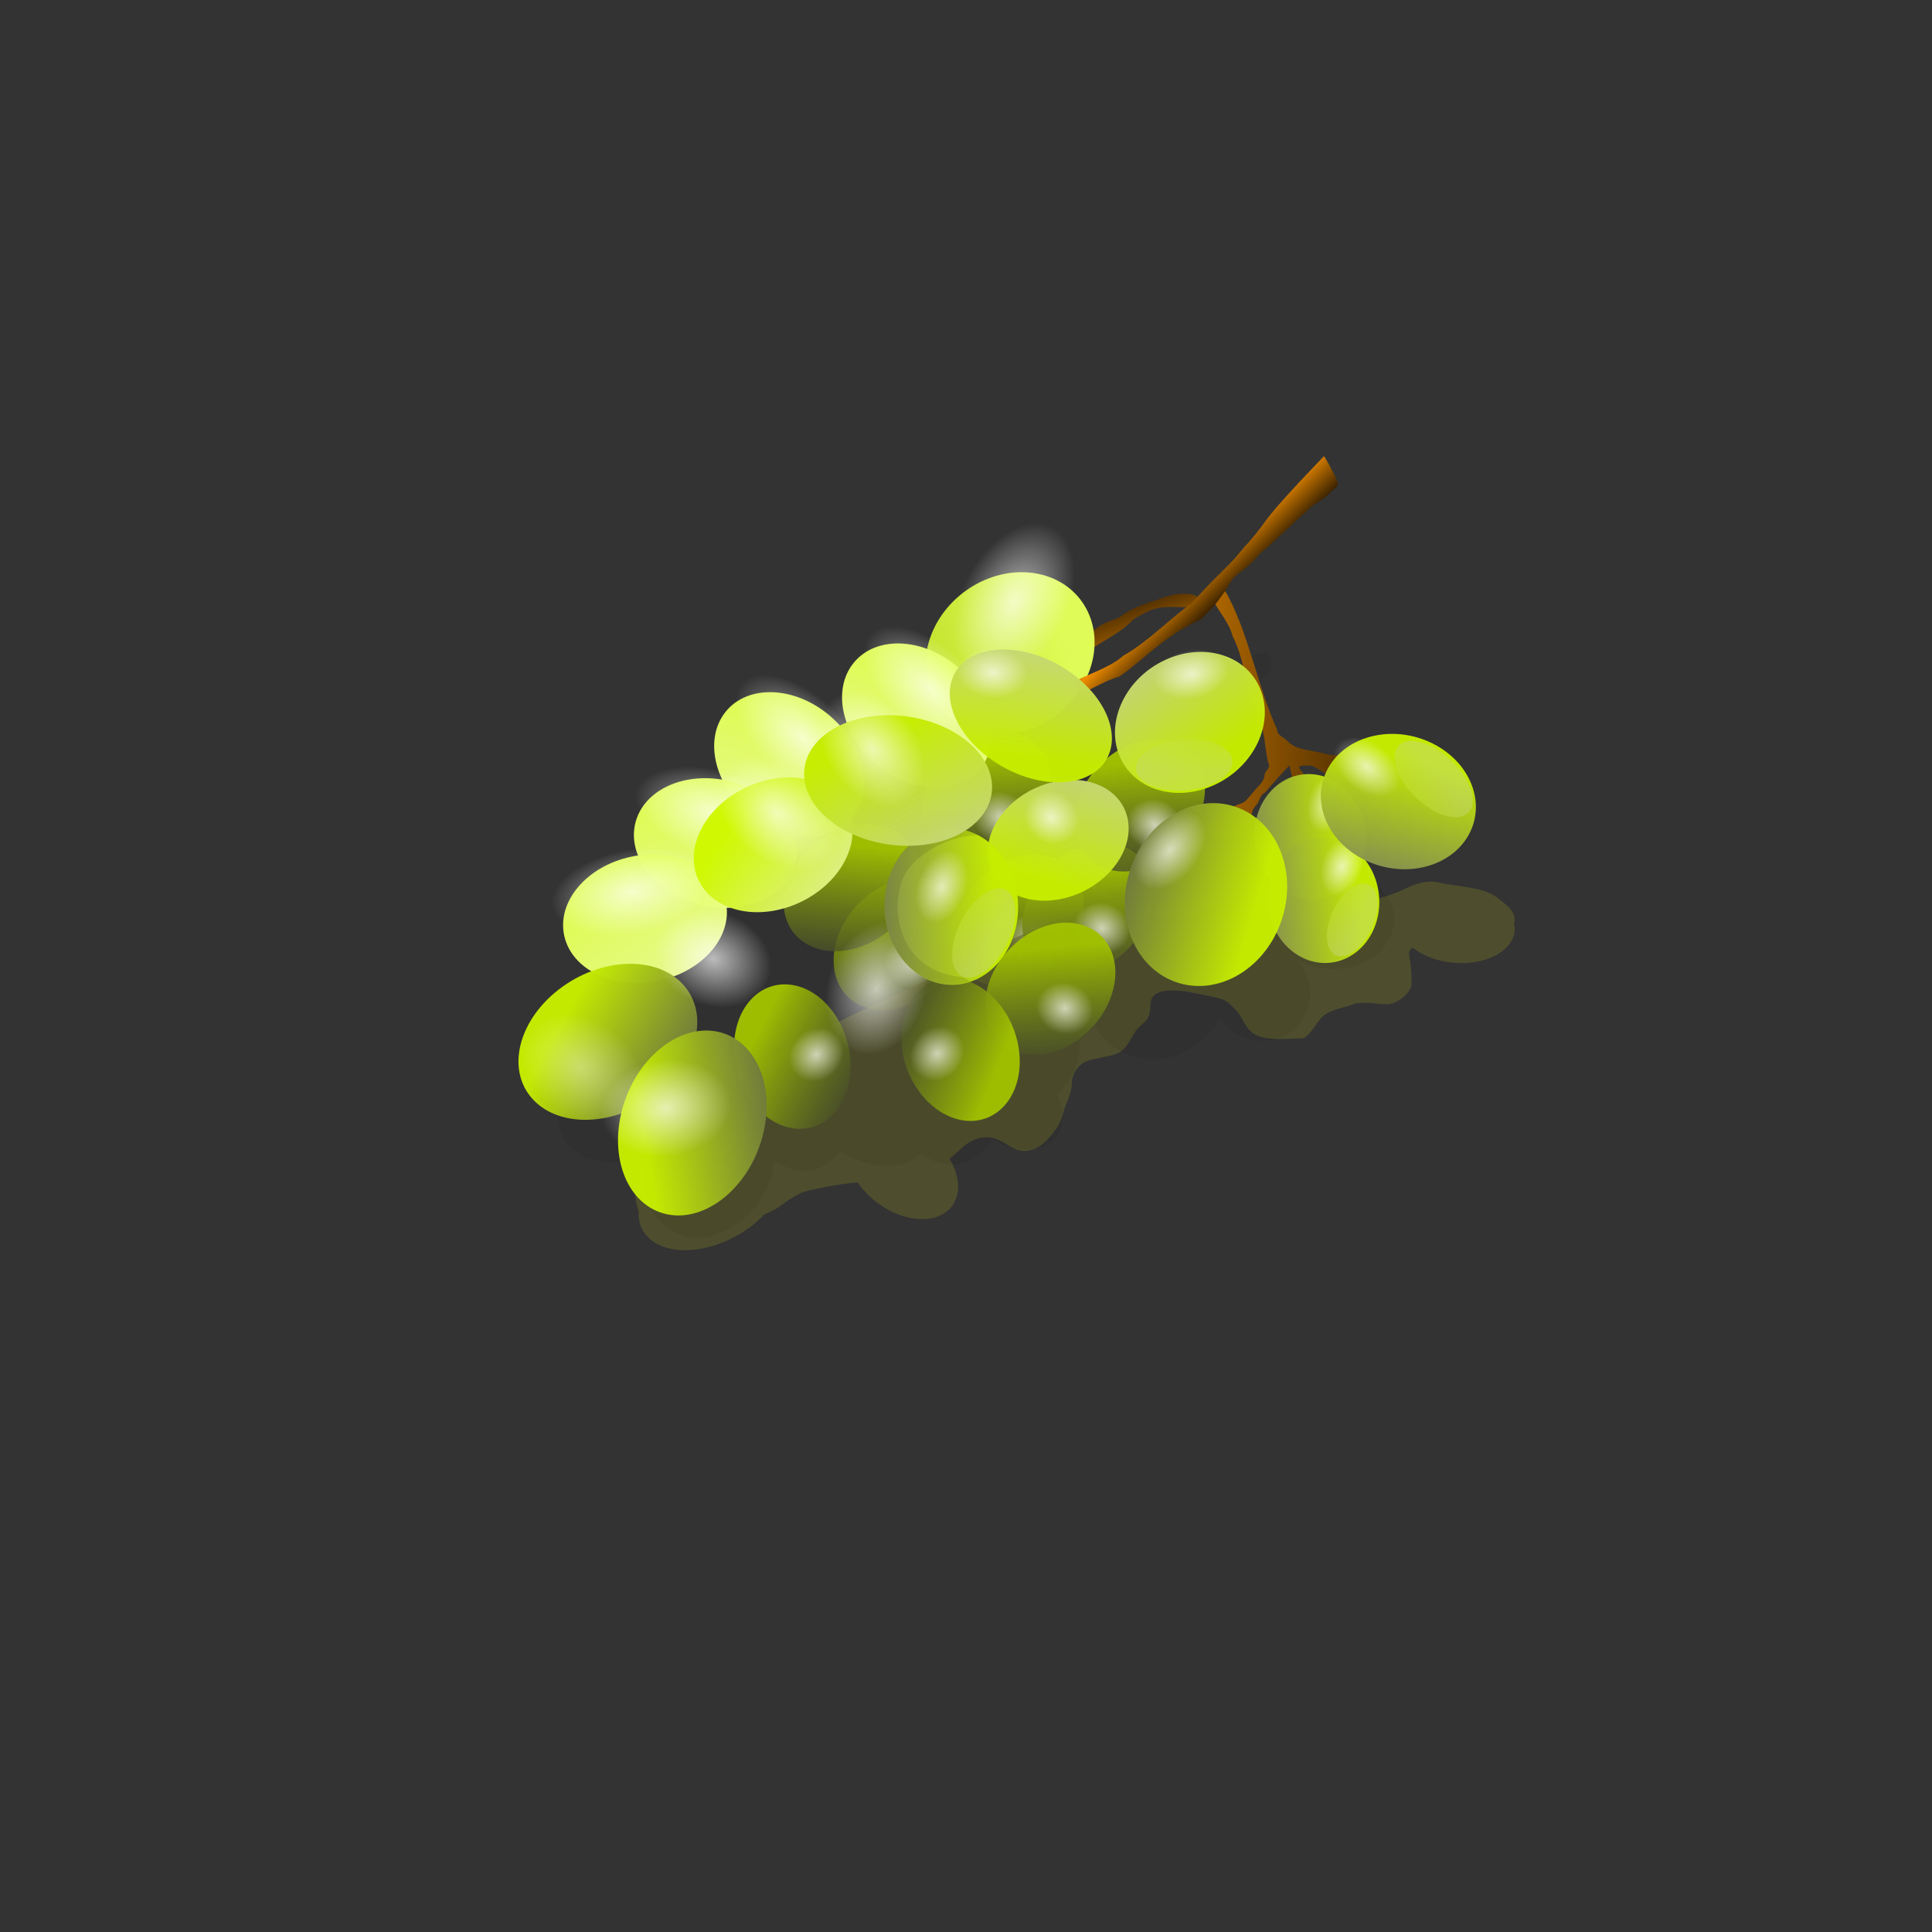 <?xml version="1.0" encoding="UTF-8"?>
<svg viewBox="0 0 800 800" xmlns="http://www.w3.org/2000/svg" xmlns:xlink="http://www.w3.org/1999/xlink">
 <rect x="0" y="0" width="800" height="800" fill="#333333" stroke="none"/>
 <defs>
  <linearGradient id="g">
   <stop stop-color="#f08d00" offset="0"/>
   <stop offset="1"/>
  </linearGradient>
  <linearGradient id="i">
   <stop stop-color="#c6d57c" offset="0"/>
   <stop stop-color="#c6ed00" offset="1"/>
  </linearGradient>
  <linearGradient id="f" x1="88.083" x2="110.68" y1="339.16" y2="387.38" gradientUnits="userSpaceOnUse">
   <stop stop-color="#848e53" offset="0"/>
   <stop stop-color="#c6ed00" offset="1"/>
  </linearGradient>
  <linearGradient id="h" x1="88.083" x2="110.68" y1="339.16" y2="387.38" gradientUnits="userSpaceOnUse">
   <stop stop-color="#697142" offset="0"/>
   <stop stop-color="#c6ed00" offset="1"/>
  </linearGradient>
  <linearGradient id="b" x1="88.083" x2="110.68" y1="339.16" y2="387.38" gradientUnits="userSpaceOnUse">
   <stop stop-color="#44492a" stop-opacity=".798" offset="0"/>
   <stop stop-color="#a0c000" offset="1"/>
  </linearGradient>
  <linearGradient id="n" x1="88.083" x2="110.68" y1="339.16" y2="387.38" gradientUnits="userSpaceOnUse">
   <stop stop-color="#dff08b" offset="0"/>
   <stop stop-color="#cff800" offset="1"/>
  </linearGradient>
  <linearGradient id="e" x1="88.083" x2="110.68" y1="339.16" y2="387.38" gradientUnits="userSpaceOnUse">
   <stop stop-color="#ebfd92" offset="0"/>
   <stop stop-color="#e2ff58" offset="1"/>
  </linearGradient>
  <linearGradient id="m" x1="88.083" x2="110.68" y1="339.16" y2="387.38" gradientUnits="userSpaceOnUse">
   <stop stop-color="#c4e42a" offset="0"/>
   <stop stop-color="#e2ff58" offset="1"/>
  </linearGradient>
  <linearGradient id="d" x1="88.083" x2="110.68" y1="339.16" y2="387.38" gradientUnits="userSpaceOnUse" xlink:href="#i"/>
  <linearGradient id="c" x1="111.5" x2="88.426" y1="373.41" y2="312.14" gradientUnits="userSpaceOnUse" xlink:href="#i"/>
  <linearGradient id="l" x1="366.25" x2="380.97" y1="360.81" y2="375.94" gradientUnits="userSpaceOnUse" xlink:href="#g" spreadMethod="reflect"/>
  <linearGradient id="k" x1="329.95" x2="497.6" y1="363.61" y2="371.84" gradientUnits="userSpaceOnUse" xlink:href="#g"/>
  <linearGradient id="j" x1="351.82" x2="336.62" y1="400.38" y2="358.39" gradientUnits="userSpaceOnUse" xlink:href="#g"/>
  <radialGradient id="a" cx="88.393" cy="358.97" r="10.536" gradientTransform="matrix(1 0 0 .729 0 97.348)" gradientUnits="userSpaceOnUse">
   <stop stop-color="#fff" offset="0"/>
   <stop stop-color="#fff" stop-opacity="0" offset="1"/>
  </radialGradient>
 </defs>
 <g transform="translate(125.53 -121.25)">
  <path transform="matrix(.62 -.43 -.405 -.786 383.52 837.2)" d="m140.92 370.51c0 15.063-17.751 27.274-39.648 27.274s-39.648-12.211-39.648-27.274 17.751-27.274 39.648-27.274 39.648 12.211 39.648 27.274z" fill="url(#b)" opacity=".98"/>
  <path transform="matrix(1.116 .012 -.08 -1.396 232.33 1010.7)" d="m98.929 358.97c0 4.241-4.717 7.679-10.536 7.679s-10.536-3.438-10.536-7.679 4.717-7.679 10.536-7.679 10.536 3.438 10.536 7.679z" fill="url(#a)" opacity=".674"/>
  <path transform="matrix(.62 -.43 -.405 -.786 333.87 846.9)" d="m140.92 370.51c0 15.063-17.751 27.274-39.648 27.274s-39.648-12.211-39.648-27.274 17.751-27.274 39.648-27.274 39.648 12.211 39.648 27.274z" fill="url(#b)" opacity=".98"/>
  <path transform="matrix(1.116 .012 -.08 -1.396 182.68 1020.4)" d="m98.929 358.97c0 4.241-4.717 7.679-10.536 7.679s-10.536-3.438-10.536-7.679 4.717-7.679 10.536-7.679 10.536 3.438 10.536 7.679z" fill="url(#a)" opacity=".674"/>
  <path d="m466.6 486.31c-3.547 0.093-7.195 1.41-10.125 2.875-6.382 3.191-14.309 5.109-21.688 6.031-33.486 4.186-67.594-7.156-100.88-0.5-22.338 4.468-72.141 31.717-95.844 41.875-18.839 8.074-64.473 33.076-85.219 46.906-5.928 3.952-11.186 7.654-16.125 12.594-6.86 21.391 6.611-3.437 1 18.656-0.491 2.062 0.398 5.54 1.219 8.188-0.237 4.269 1.137 8.144 4.344 11.094 8.637 7.944 27.169 6.001 41.344-4.344 2.3-1.678 4.318-3.477 6.094-5.344 2.774-1.377 5.597-2.584 8.031-4.531 2.552-2.042 6.015-4.044 8.562-5.062 9.335-2.329 16.507-3.383 22.344-3.875 2.094 3.092 4.861 6.018 8.25 8.531 11.359 8.424 25.201 8.914 30.875 1.094 3.726-5.135 2.986-12.575-1.156-19.469 1.908-1.543 3.973-3.333 6.25-5.438 3.654-2.74 7.501-4.187 12.125-3.031 4.246 1.062 6.613 4.067 10.594 5.062 3.869 0.967 8.28-1.217 10.594-3.531 3.755-3.755 6.307-7.103 7.562-12.125 1.042-4.168 3.531-7.628 3.531-12.094 0-3.473 1.583-5.614 3.531-7.562 2.054-2.054 5.2-2.316 8.062-3.031 5.064-1.266 8.014-0.925 11.094-5.031 1.916-2.555 2.847-5.378 5.031-7.562 2.441-2.441 3.871-2.762 4.531-6.062 0.666-3.328-0.374-6.36 3.031-8.062 5.777-2.888 17.222 0.301 23.219 1.5 4.964 0.993 5.59 1.559 9.062 5.031 3.987 3.987 3.889 8.843 9.594 11.125 5.056 2.022 12.573 1 18.156 1 2.571 0 6.39-6.921 8.062-8.594 3.482-3.482 8.991-3.877 13.125-5.531 3.483-1.393 10.221 0 14.125 0 4.022 0 10.062-4.797 10.062-8.562 0-4.023-0.235-7.798-1-11.625-0.305-1.524 0.345-2.524 1.469-3.219 6.523 5.194 17.387 7.666 27.188 5.656 10.546-2.162 16.425-8.809 14.781-15.781 1.579-4.578-4.081-8.309-6.625-10.344-6.29-5.032-17.059-4.647-24.719-6.562-1.124-0.281-2.287-0.375-3.469-0.344z" fill="#66662a" fill-opacity=".537" fill-rule="evenodd"/>
  <path d="m397.132,391.564c-4.025.179-10.333,5.447-13.75,10.562-10.179,11.253-20.607,22.415-32.312,32.406-2.664-2.17-11.429-.213-13.938.875-6.431,2.7-17.634,5.42-23.5,10.062-1.363-7.923-7.375-15.305-20.312-18.344-1.983-.352-4.031-.515-6.062-.5s-4.041.22-5.969.562c-15.979,3.722-25.982,13.599-28.156,24.219-3.23-1.071-6.625-1.727-10-1.75-5.822-.04-11.592,1.765-16.438,6.219-2.014,2.161-3.341,4.786-3.906,7.469-.508,4.047.055,7.968 1.375,11.594-.918.306-1.819.631-2.688,1-5.859-5.803-15.294-10.499-24.625-10.562-5.822-.04-11.592,1.702-16.438,6.156-2.014,2.161-3.31,4.817-3.875,7.5-.65,5.174.385,10.114 2.625,14.531-12.467-1.901-27.243,1.44-31.75,14.25-.71,2.736-.536,5.627.312,8.25 .283.681.602,1.321.938,1.969-13.654,1.756-28.982,10.86-26.594,25.906 .679,2.742 2.218,5.299 4.25,7.344 1.62,1.405 3.382,2.604 5.219,3.625-.9.369-1.785.764-2.594,1.219-15.18,5.982-30.437,22.645-19.812,38.531 2.041,2.568 4.935,4.572 8.094,5.906 8.425,2.907 17.314,2.777 25.375.438-3.237,12.422-.191,27.123 15.375,32.219 3.403.85 7.071.797 10.469.062 15.717-4.506 25.488-17.805 26.656-31.375 6.128,4.136 13.897,5.9 20.75,1.969 2.607-1.685 4.68-3.774 6.25-6.125 6.404,4.084 13.818,6.478 21.469,6.312 5.286-.377 9.296-2.363 12.125-5.344 1.544,1.123 3.199,2.167 5.031,3.062 2.643,1.099 5.608,1.714 8.5,1.656 8.348-.712 13.333-4.935 15.75-10.344 10.497,5.982 22.032,5.663 27.094-1.312 3.358-4.628 3.083-11.151-.031-17.438 5.367-4.786 9.069-11.481 9.469-19.219-.023-1.079-.164-2.181-.406-3.25 2.503-1.53 4.782-3.4 6.75-5.594 3.997,7.222 11.668,12.506 22.562,13.688 3.678.155 7.747-.435 11.625-1.875 8.644-3.771 14.322-9.319 17.656-15.375 4.32,7.088 12.95,11.204 23.281,8.906 2.431-.71 4.875-1.989 6.969-3.75 10.118-9.612 7.951-21.556 2.062-28.5 17.996,7.547 37.918.63 39.844-16.656 .074-2.74-.616-5.738-2.062-8.594-9.738-16.466-30.287-17.907-41.5-12.625-2.769.752-5.275,2.393-7.281,4.562-13.301-.806-23.543-7.485-25.438-19.875-6.731-9.816-7-23.64-14.875-32.531 .782-1.054 1.482-2.186 2.094-3.406 12.076-10.393 24.327-21.097 37.719-30.281 1.061-6.289-.621-8.528-3.375-8.406zm-39.406,45.406c4.927,6.168 7.661,13.173 9.969,20.344-3.894-2.911-9.045-4.845-15.156-4.875-1.792-.009-3.675.157-5.625.5-18.706,3.998-29.294,18.368-24.594,31.188-1.506.814-2.922,1.724-4.219,2.719 1.233-1.917 1.853-4.097 1.906-6.281-.399-5.795-3.225-11.178-7.5-15.688 5.968-1.744 15.716-8.392 18.219-10.031 7.947-7.217 19.446-10.657 27-17.875zm-12.312.312c.738-.015 1.462.055 2.219.094-3.971,3.239-8.061,6.335-12.375,9.25-5.801,5.3-17.709,10.227-24.062,13.594 1.468-2.889 2.429-6.078 2.688-9.312 9.835-6.145 19.465-13.38 31.531-13.625zm29.25,40.188c.045.098.08.215.125.312 5.284,10.56.543,20.128-9.75,24.719-2.812-.788-5.833-1.213-8.938-1.188-1.014.008-2.038.111-3.062.219 .431-1.617.724-3.33.844-5.062 11.142-3.1 18.727-11.455 20.781-19zm9.781,11.5c.718.776 1.196,2.051 1.531,3.562-1.077.305-2.16.682-3.188,1.156 .795-1.586 1.354-3.208 1.656-4.719zm6.781.094c1.239-.116 3.269.566 6.344,2.281-.124.287-.233.581-.344.875-2.376-.575-5.029-.716-7.688-.406-.102-1.572.335-2.623 1.688-2.75zm-17.344,13.125c-.306.612-.565,1.267-.812,1.938-.18.567-.331,1.126-.469,1.688-.159-.1-.338-.184-.5-.281 .234-.825.339-1.717.188-2.688 .563-.193 1.074-.425 1.594-.656z" fill-opacity=".058" fill-rule="evenodd"/>
  <path d="m370.727,372.425c-6.75,1.042-14.367-1.306-20.93,2.017-2.426,1.229-4.477,2.05-6.556,3.783-5.124,5.432-12.168,8.145-17.904,12.609-1.029,1.029-3.53,2.956-3.53.504 0-2.658.389-4.676 2.269-6.556 1.617-1.617 3.526-2.619 5.296-4.035 .383-.306.841-.504 1.261-.756 2.409-1.446 5.107-2.049 7.565-3.278 4.4-3.458 10.26-5.496 16.139-7.313l1.261-.504c2.909-1.164 5.961-1.765 9.078-1.765 2.493,0 4.192.118 6.052,1.513 1.065.799.387,2.816 0,3.783z" fill="url(#j)" fill-rule="evenodd"/>
  <path transform="matrix(.62 -.43 -.405 -.786 412.04 832.35)" d="m140.92 370.51c0 15.063-17.751 27.274-39.648 27.274s-39.648-12.211-39.648-27.274 17.751-27.274 39.648-27.274 39.648 12.211 39.648 27.274z" fill="url(#b)" opacity=".98"/>
  <path transform="matrix(1.116 .012 -.08 -1.396 260.84 1005.8)" d="m98.929 358.97c0 4.241-4.717 7.679-10.536 7.679s-10.536-3.438-10.536-7.679 4.717-7.679 10.536-7.679 10.536 3.438 10.536 7.679z" fill="url(#a)" opacity=".674"/>
  <path transform="matrix(.62 -.43 -.405 -.786 370.18 786.46)" d="m140.92 370.51c0 15.063-17.751 27.274-39.648 27.274s-39.648-12.211-39.648-27.274 17.751-27.274 39.648-27.274 39.648 12.211 39.648 27.274z" fill="url(#b)" opacity=".98"/>
  <path transform="matrix(1.116 .012 -.08 -1.396 218.98 959.91)" d="m98.929 358.97c0 4.241-4.717 7.679-10.536 7.679s-10.536-3.438-10.536-7.679 4.717-7.679 10.536-7.679 10.536 3.438 10.536 7.679z" fill="url(#a)" opacity=".674"/>
  <path d="m376.701,369.784c3.007,5.378 6.868,9.641 8.202,14.978 5.311,10.413 4.952,20.979 9.668,30.77 3.873,8.042 3.329,13.904 4.954,21.297 1.565,2.517-1.427,3.47-1.427,5.528 0,1.573-1.821,3.783-2.675,4.636-1.795,1.795-3.342,4.055-5.171,5.884-1.008,1.008-3.161,1.402-4.636,2.14-2.142,1.071-5.013,1.804-6.419,3.21-1.8,1.8-3.391,3.928-4.279,5.706-1.333,2.666 1.052,3.74 3.21,4.279 2.726.682 5.115,0 7.846,0 1.431,0 5.015-3.968 5.706-5.349 1.395-2.789.431-5.602 2.675-7.846 2.024-2.024 1.409-4.36 4.101-5.706 1.718-2.3 9.722-11.067 9.986-11.055 .388,1.65 1.534,7.18 2.14,8.916 .908,2.6 1.07,5.246 1.07,8.202 0,2.599.713,4.92.713,7.489 0,3.159 5.096,4.113 6.776,2.853 2.338-1.754-.461-10.16-1.427-11.769-1.604-2.674-1.782-5.704-2.496-8.559-.606-2.424-.42-3.451-1.961-4.993-2.62-2.62 1.796-2.14 3.745-2.14 1.85,0 5.64,3.371 7.846,3.923 3.256.814 5.761,1.591 8.916,2.853 3.408,1.363 4.636-.854 4.636-3.923 0-1.661-3.446-3.803-4.279-4.636-1.644-1.644-3.873-2.496-6.419-2.496-3.29,0-5.105-.91-8.202-1.427-2.409-.402-4.716-.912-6.776-1.427-2.316-.579-4.108-1.968-5.349-3.21-1.689-1.689-4.101-2.214-4.101-4.636-7.647-16.66-11.535-38.25-19.793-54.207-1.31-2.619-1.825-3.419-3.923-4.993-2.385-1.789-2.924,2.068-3.21,3.21-.183.731.207,1.899.357,2.496z" fill="url(#k)" fill-rule="evenodd"/>
  <path transform="matrix(.682 -.323 -.271 -.842 258.36 833.5)" d="m140.92 370.51c0 15.063-17.751 27.274-39.648 27.274s-39.648-12.211-39.648-27.274 17.751-27.274 39.648-27.274 39.648 12.211 39.648 27.274z" fill="url(#b)" opacity=".98"/>
  <path transform="matrix(.62 -.43 -.405 -.786 433.73 789.49)" d="m140.92 370.51c0 15.063-17.751 27.274-39.648 27.274s-39.648-12.211-39.648-27.274 17.751-27.274 39.648-27.274 39.648 12.211 39.648 27.274z" fill="url(#b)" opacity=".98"/>
  <path transform="matrix(1.116 .012 -.08 -1.396 282.53 962.94)" d="m98.929 358.97c0 4.241-4.717 7.679-10.536 7.679s-10.536-3.438-10.536-7.679 4.717-7.679 10.536-7.679 10.536 3.438 10.536 7.679z" fill="url(#a)" opacity=".674"/>
  <path transform="matrix(.288 -.833 1.213 .239 -185.88 387.66)" d="m140.92 370.51c0 15.063-17.751 27.274-39.648 27.274s-39.648-12.211-39.648-27.274 17.751-27.274 39.648-27.274 39.648 12.211 39.648 27.274z" fill="url(#m)" opacity=".98"/>
  <path transform="matrix(-1.661 2.873 -2.368 -1.645 1291.4 707.24)" d="m98.929 358.97c0 4.241-4.717 7.679-10.536 7.679s-10.536-3.438-10.536-7.679 4.717-7.679 10.536-7.679 10.536 3.438 10.536 7.679z" fill="url(#a)" opacity=".674"/>
  <path transform="matrix(-.043 -.753 -.882 -.065 533.71 659.1)" d="m140.92 370.51c0 15.063-17.751 27.274-39.648 27.274s-39.648-12.211-39.648-27.274 17.751-27.274 39.648-27.274 39.648 12.211 39.648 27.274z" fill="url(#b)" opacity=".98"/>
  <path transform="matrix(.592 -.946 -1.233 -.66 602.88 878.56)" d="m98.929 358.97c0 4.241-4.717 7.679-10.536 7.679s-10.536-3.438-10.536-7.679 4.717-7.679 10.536-7.679 10.536 3.438 10.536 7.679z" fill="url(#a)" opacity=".674"/>
  <path transform="matrix(-.335 .704 1.028 .313 20.224 233.11)" d="m140.92 370.51c0 15.063-17.751 27.274-39.648 27.274s-39.648-12.211-39.648-27.274 17.751-27.274 39.648-27.274 39.648 12.211 39.648 27.274z" fill="url(#d)" opacity=".98"/>
  <path transform="matrix(-1.199 .698 1.145 .961 62.61 -6.33)" d="m98.929 358.97c0 4.241-4.717 7.679-10.536 7.679s-10.536-3.438-10.536-7.679 4.717-7.679 10.536-7.679 10.536 3.438 10.536 7.679z" fill="url(#a)" opacity=".674"/>
  <path transform="matrix(-.468 .13 .271 .345 311.79 296.99)" d="m140.92 370.51c0 15.063-17.751 27.274-39.648 27.274s-39.648-12.211-39.648-27.274 17.751-27.274 39.648-27.274 39.648 12.211 39.648 27.274z" fill="url(#c)" opacity=".482"/>
  <path transform="matrix(-.659 -.555 .613 -.744 93.785 749.48)" d="m140.92 370.51c0 15.063-17.751 27.274-39.648 27.274s-39.648-12.211-39.648-27.274 17.751-27.274 39.648-27.274 39.648 12.211 39.648 27.274z" fill="url(#e)" opacity=".98"/>
  <path transform="matrix(2.057 2.379 -2.264 .951 890.87 -145.17)" d="m98.929 358.97c0 4.241-4.717 7.679-10.536 7.679s-10.536-3.438-10.536-7.679 4.717-7.679 10.536-7.679 10.536 3.438 10.536 7.679z" fill="url(#a)" opacity=".674"/>
  <path transform="matrix(-.659 -.555 .613 -.744 40.829 769.66)" d="m140.92 370.51c0 15.063-17.751 27.274-39.648 27.274s-39.648-12.211-39.648-27.274 17.751-27.274 39.648-27.274 39.648 12.211 39.648 27.274z" fill="url(#e)" opacity=".98"/>
  <path transform="matrix(2.057 2.379 -2.264 .951 837.91 -125)" d="m98.929 358.97c0 4.241-4.717 7.679-10.536 7.679s-10.536-3.438-10.536-7.679 4.717-7.679 10.536-7.679 10.536 3.438 10.536 7.679z" fill="url(#a)" opacity=".674"/>
  <path transform="matrix(-.838 -.2 .214 -.94 176.27 838.86)" d="m140.92 370.51c0 15.063-17.751 27.274-39.648 27.274s-39.648-12.211-39.648-27.274 17.751-27.274 39.648-27.274 39.648 12.211 39.648 27.274z" fill="url(#e)" opacity=".98"/>
  <path transform="matrix(2.906 1.202 -1.596 1.866 486.65 -318.47)" d="m98.929 358.97c0 4.241-4.717 7.679-10.536 7.679s-10.536-3.438-10.536-7.679 4.717-7.679 10.536-7.679 10.536 3.438 10.536 7.679z" fill="url(#a)" opacity=".674"/>
  <path transform="matrix(-.843 .18 -.211 -.941 305.1 832.09)" d="m140.92 370.51c0 15.063-17.751 27.274-39.648 27.274s-39.648-12.211-39.648-27.274 17.751-27.274 39.648-27.274 39.648 12.211 39.648 27.274z" fill="url(#e)" opacity=".98"/>
  <path transform="matrix(3.14 -.163 -.64 2.371 88.428 -346.38)" d="m98.929 358.97c0 4.241-4.717 7.679-10.536 7.679s-10.536-3.438-10.536-7.679 4.717-7.679 10.536-7.679 10.536 3.438 10.536 7.679z" fill="url(#a)" opacity=".674"/>
  <path transform="matrix(.62 -.43 -.405 -.786 396.64 865.45)" d="m140.92 370.51c0 15.063-17.751 27.274-39.648 27.274s-39.648-12.211-39.648-27.274 17.751-27.274 39.648-27.274 39.648 12.211 39.648 27.274z" fill="url(#b)" opacity=".98"/>
  <path transform="matrix(1.116 .012 -.08 -1.396 245.44 1038.9)" d="m98.929 358.97c0 4.241-4.717 7.679-10.536 7.679s-10.536-3.438-10.536-7.679 4.717-7.679 10.536-7.679 10.536 3.438 10.536 7.679z" fill="url(#a)" opacity=".674"/>
  <path transform="matrix(.113 .746 .884 -.017 -66.774 486.57)" d="m140.92 370.51c0 15.063-17.751 27.274-39.648 27.274s-39.648-12.211-39.648-27.274 17.751-27.274 39.648-27.274 39.648 12.211 39.648 27.274z" fill="url(#b)" opacity=".98"/>
  <path transform="matrix(-.502 .997 1.289 .543 -155.88 274.42)" d="m98.929 358.97c0 4.241-4.717 7.679-10.536 7.679s-10.536-3.438-10.536-7.679 4.717-7.679 10.536-7.679 10.536 3.438 10.536 7.679z" fill="url(#a)" opacity=".674"/>
  <path transform="matrix(-.828 .546 -.627 -.879 442.34 823.02)" d="m140.92 370.51c0 15.063-17.751 27.274-39.648 27.274s-39.648-12.211-39.648-27.274 17.751-27.274 39.648-27.274 39.648 12.211 39.648 27.274z" fill="url(#h)" opacity=".98"/>
  <path transform="matrix(2.314 1.078 -.88 2.505 226.59 -431.4)" d="m98.929 358.97c0 4.241-4.717 7.679-10.536 7.679s-10.536-3.438-10.536-7.679 4.717-7.679 10.536-7.679 10.536 3.438 10.536 7.679z" fill="url(#a)" opacity=".374"/>
  <path transform="matrix(.381 .507 .641 -.602 140.91 639.44)" d="m140.92 370.51c0 15.063-17.751 27.274-39.648 27.274s-39.648-12.211-39.648-27.274 17.751-27.274 39.648-27.274 39.648 12.211 39.648 27.274z" fill="url(#f)" opacity=".98"/>
  <path transform="matrix(.03 1.113 1.162 -.435 4.832 511.53)" d="m98.929 358.97c0 4.241-4.717 7.679-10.536 7.679s-10.536-3.438-10.536-7.679 4.717-7.679 10.536-7.679 10.536 3.438 10.536 7.679z" fill="url(#a)" opacity=".674"/>
  <path transform="matrix(-.092 .379 .361 -.058 304.45 458.95)" d="m140.92 370.51c0 15.063-17.751 27.274-39.648 27.274s-39.648-12.211-39.648-27.274 17.751-27.274 39.648-27.274 39.648 12.211 39.648 27.274z" fill="url(#c)" opacity=".482"/>
  <path transform="matrix(-.669 -.808 .761 -.759 19.512 911.2)" d="m140.92 370.51c0 15.063-17.751 27.274-39.648 27.274s-39.648-12.211-39.648-27.274 17.751-27.274 39.648-27.274 39.648 12.211 39.648 27.274z" fill="url(#d)" opacity=".98"/>
  <path transform="matrix(-.683 2.555 -2.601 -.64 1231.7 534.6)" d="m98.929 358.97c0 4.241-4.717 7.679-10.536 7.679s-10.536-3.438-10.536-7.679 4.717-7.679 10.536-7.679 10.536 3.438 10.536 7.679z" fill="url(#a)" opacity=".674"/>
  <path transform="matrix(-.299 .945 -1.041 -.288 577.13 597.26)" d="m140.92 370.51c0 15.063-17.751 27.274-39.648 27.274s-39.648-12.211-39.648-27.274 17.751-27.274 39.648-27.274 39.648 12.211 39.648 27.274z" fill="url(#h)" opacity=".98"/>
  <path transform="matrix(2.477 -.62 .894 2.5 -389.75 -262.68)" d="m98.929 358.97c0 4.241-4.717 7.679-10.536 7.679s-10.536-3.438-10.536-7.679 4.717-7.679 10.536-7.679 10.536 3.438 10.536 7.679z" fill="url(#a)" opacity=".674"/>
  <path transform="matrix(.381 .507 .641 -.602 146.42 665.75)" d="m140.92 370.51c0 15.063-17.751 27.274-39.648 27.274s-39.648-12.211-39.648-27.274 17.751-27.274 39.648-27.274 39.648 12.211 39.648 27.274z" fill="url(#f)" opacity=".98"/>
  <path transform="matrix(.03 1.113 1.162 -.435 10.34 537.84)" d="m98.929 358.97c0 4.241-4.717 7.679-10.536 7.679s-10.536-3.438-10.536-7.679 4.717-7.679 10.536-7.679 10.536 3.438 10.536 7.679z" fill="url(#a)" opacity=".674"/>
  <path transform="matrix(-.092 .379 .361 -.058 309.96 485.26)" d="m140.92 370.51c0 15.063-17.751 27.274-39.648 27.274s-39.648-12.211-39.648-27.274 17.751-27.274 39.648-27.274 39.648 12.211 39.648 27.274z" fill="url(#c)" opacity=".482"/>
  <path transform="matrix(.229 .893 1.186 -.491 -88.758 583.15)" d="m140.92 370.51c0 15.063-17.751 27.274-39.648 27.274s-39.648-12.211-39.648-27.274 17.751-27.274 39.648-27.274 39.648 12.211 39.648 27.274z" fill="url(#h)" opacity=".98"/>
  <path transform="matrix(-.57 1.54 1.788 .01 -232.69 333.51)" d="m98.929 358.97c0 4.241-4.717 7.679-10.536 7.679s-10.536-3.438-10.536-7.679 4.717-7.679 10.536-7.679 10.536 3.438 10.536 7.679z" fill="url(#a)" opacity=".674"/>
  <path transform="matrix(-.331 .471 .512 .109 228.37 421.17)" d="m140.92 370.51c0 15.063-17.751 27.274-39.648 27.274s-39.648-12.211-39.648-27.274 17.751-27.274 39.648-27.274 39.648 12.211 39.648 27.274z" fill="url(#c)" opacity=".482"/>
  <path transform="matrix(.751 -.21 -.439 -.981 540.1 837.9)" d="m140.92 370.51c0 15.063-17.751 27.274-39.648 27.274s-39.648-12.211-39.648-27.274 17.751-27.274 39.648-27.274 39.648 12.211 39.648 27.274z" fill="url(#f)" opacity=".98"/>
  <path transform="matrix(1.314 .446 -.027 -1.494 334.02 935.79)" d="m98.929 358.97c0 4.241-4.717 7.679-10.536 7.679s-10.536-3.438-10.536-7.679 4.717-7.679 10.536-7.679 10.536 3.438 10.536 7.679z" fill="url(#a)" opacity=".674"/>
  <path transform="matrix(.405 .267 .082 -.43 396.7 576.12)" d="m140.92 370.51c0 15.063-17.751 27.274-39.648 27.274s-39.648-12.211-39.648-27.274 17.751-27.274 39.648-27.274 39.648 12.211 39.648 27.274z" fill="url(#c)" opacity=".482"/>
  <path transform="matrix(-.733 .18 .097 .879 350.93 125.28)" d="m140.92 370.51c0 15.063-17.751 27.274-39.648 27.274s-39.648-12.211-39.648-27.274 17.751-27.274 39.648-27.274 39.648 12.211 39.648 27.274z" fill="url(#d)" opacity=".98"/>
  <path transform="matrix(-1.038 -.41 -.425 1.333 554.17 17.391)" d="m98.929 358.97c0 4.241-4.717 7.679-10.536 7.679s-10.536-3.438-10.536-7.679 4.717-7.679 10.536-7.679 10.536 3.438 10.536 7.679z" fill="url(#a)" opacity=".674"/>
  <path transform="matrix(-.281 -.242 -.203 .383 400.08 360.06)" d="m140.92 370.51c0 15.063-17.751 27.274-39.648 27.274s-39.648-12.211-39.648-27.274 17.751-27.274 39.648-27.274 39.648 12.211 39.648 27.274z" fill="url(#c)" opacity=".3"/>
  <path transform="matrix(-.733 .18 .097 .879 350.93 125.28)" d="m140.92 370.51c0 15.063-17.751 27.274-39.648 27.274s-39.648-12.211-39.648-27.274 17.751-27.274 39.648-27.274 39.648 12.211 39.648 27.274z" fill="url(#d)" opacity=".98"/>
  <g transform="translate(-250.2 73.632)">
   <path transform="matrix(.419 .658 .811 -.705 175.67 617.58)" d="m140.92 370.51c0 15.063-17.751 27.274-39.648 27.274s-39.648-12.211-39.648-27.274 17.751-27.274 39.648-27.274 39.648 12.211 39.648 27.274z" fill="url(#f)" opacity=".98"/>
   <path transform="matrix(-.044 1.387 1.422 -.461 8.019 457.7)" d="m98.929 358.97c0 4.241-4.717 7.679-10.536 7.679s-10.536-3.438-10.536-7.679 4.717-7.679 10.536-7.679 10.536 3.438 10.536 7.679z" fill="url(#a)" opacity=".674"/>
   <path transform="matrix(-.138 .465 .436 -.047 384.47 404.28)" d="m140.92 370.51c0 15.063-17.751 27.274-39.648 27.274s-39.648-12.211-39.648-27.274 17.751-27.274 39.648-27.274 39.648 12.211 39.648 27.274z" fill="url(#c)" opacity=".482"/>
   <path d="m518.5 390.44c-5.764-0.045-11.571 2.03-16.531 6.344-12.211 10.619-14.667 30.917-5.5 45.312 7.162 11.246 19.327 15.582 30.125 11.875-1.275-0.499-2.382-1.651-3.812-1.781-24.037-2.174-30.1-25.067-24.48-40.242 3.987-10.767 21.14-18.892 31.699-18.508-3.616-1.948-7.555-2.969-11.5-3z" opacity=".101"/>
  </g>
  <path transform="matrix(-.773 .381 -.436 -.86 434.43 751.12)" d="m140.92 370.51c0 15.063-17.751 27.274-39.648 27.274s-39.648-12.211-39.648-27.274 17.751-27.274 39.648-27.274 39.648 12.211 39.648 27.274z" fill="url(#n)" opacity=".98"/>
  <path transform="matrix(2.382 .647 .265 2.934 -109.31 -652.66)" d="m98.929 358.97c0 4.241-4.717 7.679-10.536 7.679s-10.536-3.438-10.536-7.679 4.717-7.679 10.536-7.679 10.536 3.438 10.536 7.679z" fill="url(#a)" opacity=".674"/>
  <path transform="matrix(-.978 -.011 -.121 -.991 390.23 812.74)" d="m140.92 370.51c0 15.063-17.751 27.274-39.648 27.274s-39.648-12.211-39.648-27.274 17.751-27.274 39.648-27.274 39.648 12.211 39.648 27.274z" fill="url(#d)" opacity=".98"/>
  <path transform="matrix(1.487 2.011 -1.963 1.451 809.01 -267.46)" d="m98.929 358.97c0 4.241-4.717 7.679-10.536 7.679s-10.536-3.438-10.536-7.679 4.717-7.679 10.536-7.679 10.536 3.438 10.536 7.679z" fill="url(#a)" opacity=".674"/>
  <path transform="matrix(-.691 .669 -.687 -.712 500.08 724.29)" d="m140.92 370.51c0 15.063-17.751 27.274-39.648 27.274s-39.648-12.211-39.648-27.274 17.751-27.274 39.648-27.274 39.648 12.211 39.648 27.274z" fill="url(#d)" opacity=".98"/>
  <path transform="matrix(2.262 .584 -.493 2.525 146.86 -439.94)" d="m98.929 358.97c0 4.241-4.717 7.679-10.536 7.679s-10.536-3.438-10.536-7.679 4.717-7.679 10.536-7.679 10.536 3.438 10.536 7.679z" fill="url(#a)" opacity=".674"/>
  <path d="m320.8 403.95c-6.166 0 13.036-5.471 18.661-11.096 10.399-5.89 18.636-14.75 28.243-21.687 2.564-2.564 5.194-5.698 8.069-8.574l8.069-8.069c2.512-2.512 5.271-6.28 7.565-8.574 10.228-11.794 2.846-6.155 31.269-35.808 0.267-0.067 4.157 7.306 4.539 8.069 2.417 4.834 0.835 4.208-2.522 7.565-2.755 2.755-5.996 3.978-8.069 6.052-2.164 2.164-4.642 4.138-6.556 6.052-2.575 2.575-5.358 4.853-8.069 7.565-2.376 2.376-5.424 4.206-7.565 7.061-1.684 2.246-5.362 4.904-7.565 6.556-2.723 2.042-3.841 5.289-5.548 7.565-2.189 2.918-3.592 5.106-6.052 7.565l-3.53 3.53c-15.716 7.011-23.848 17.027-33.791 23.704-3.484 0.871-8.374 3.431-11.6 5.043-4.566 2.283-6.823 3.855-5.548-2.522z" fill="url(#l)" fill-rule="evenodd"/>
  <path transform="matrix(.773 .48 -.501 .728 408.66 99.358)" d="m140.92 370.51c0 15.063-17.751 27.274-39.648 27.274s-39.648-12.211-39.648-27.274 17.751-27.274 39.648-27.274 39.648 12.211 39.648 27.274z" fill="url(#d)" opacity=".98"/>
  <path transform="matrix(1.388 .098 -.096 1.355 197.37 -95.281)" d="m98.929 358.97c0 4.241-4.717 7.679-10.536 7.679s-10.536-3.438-10.536-7.679 4.717-7.679 10.536-7.679 10.536 3.438 10.536 7.679z" fill="url(#a)" opacity=".674"/>
  <path transform="matrix(.434 -.088 .066 .425 247.62 283.46)" d="m140.92 370.51c0 15.063-17.751 27.274-39.648 27.274s-39.648-12.211-39.648-27.274 17.751-27.274 39.648-27.274 39.648 12.211 39.648 27.274z" fill="url(#c)" opacity=".3"/>
 </g>
</svg>
